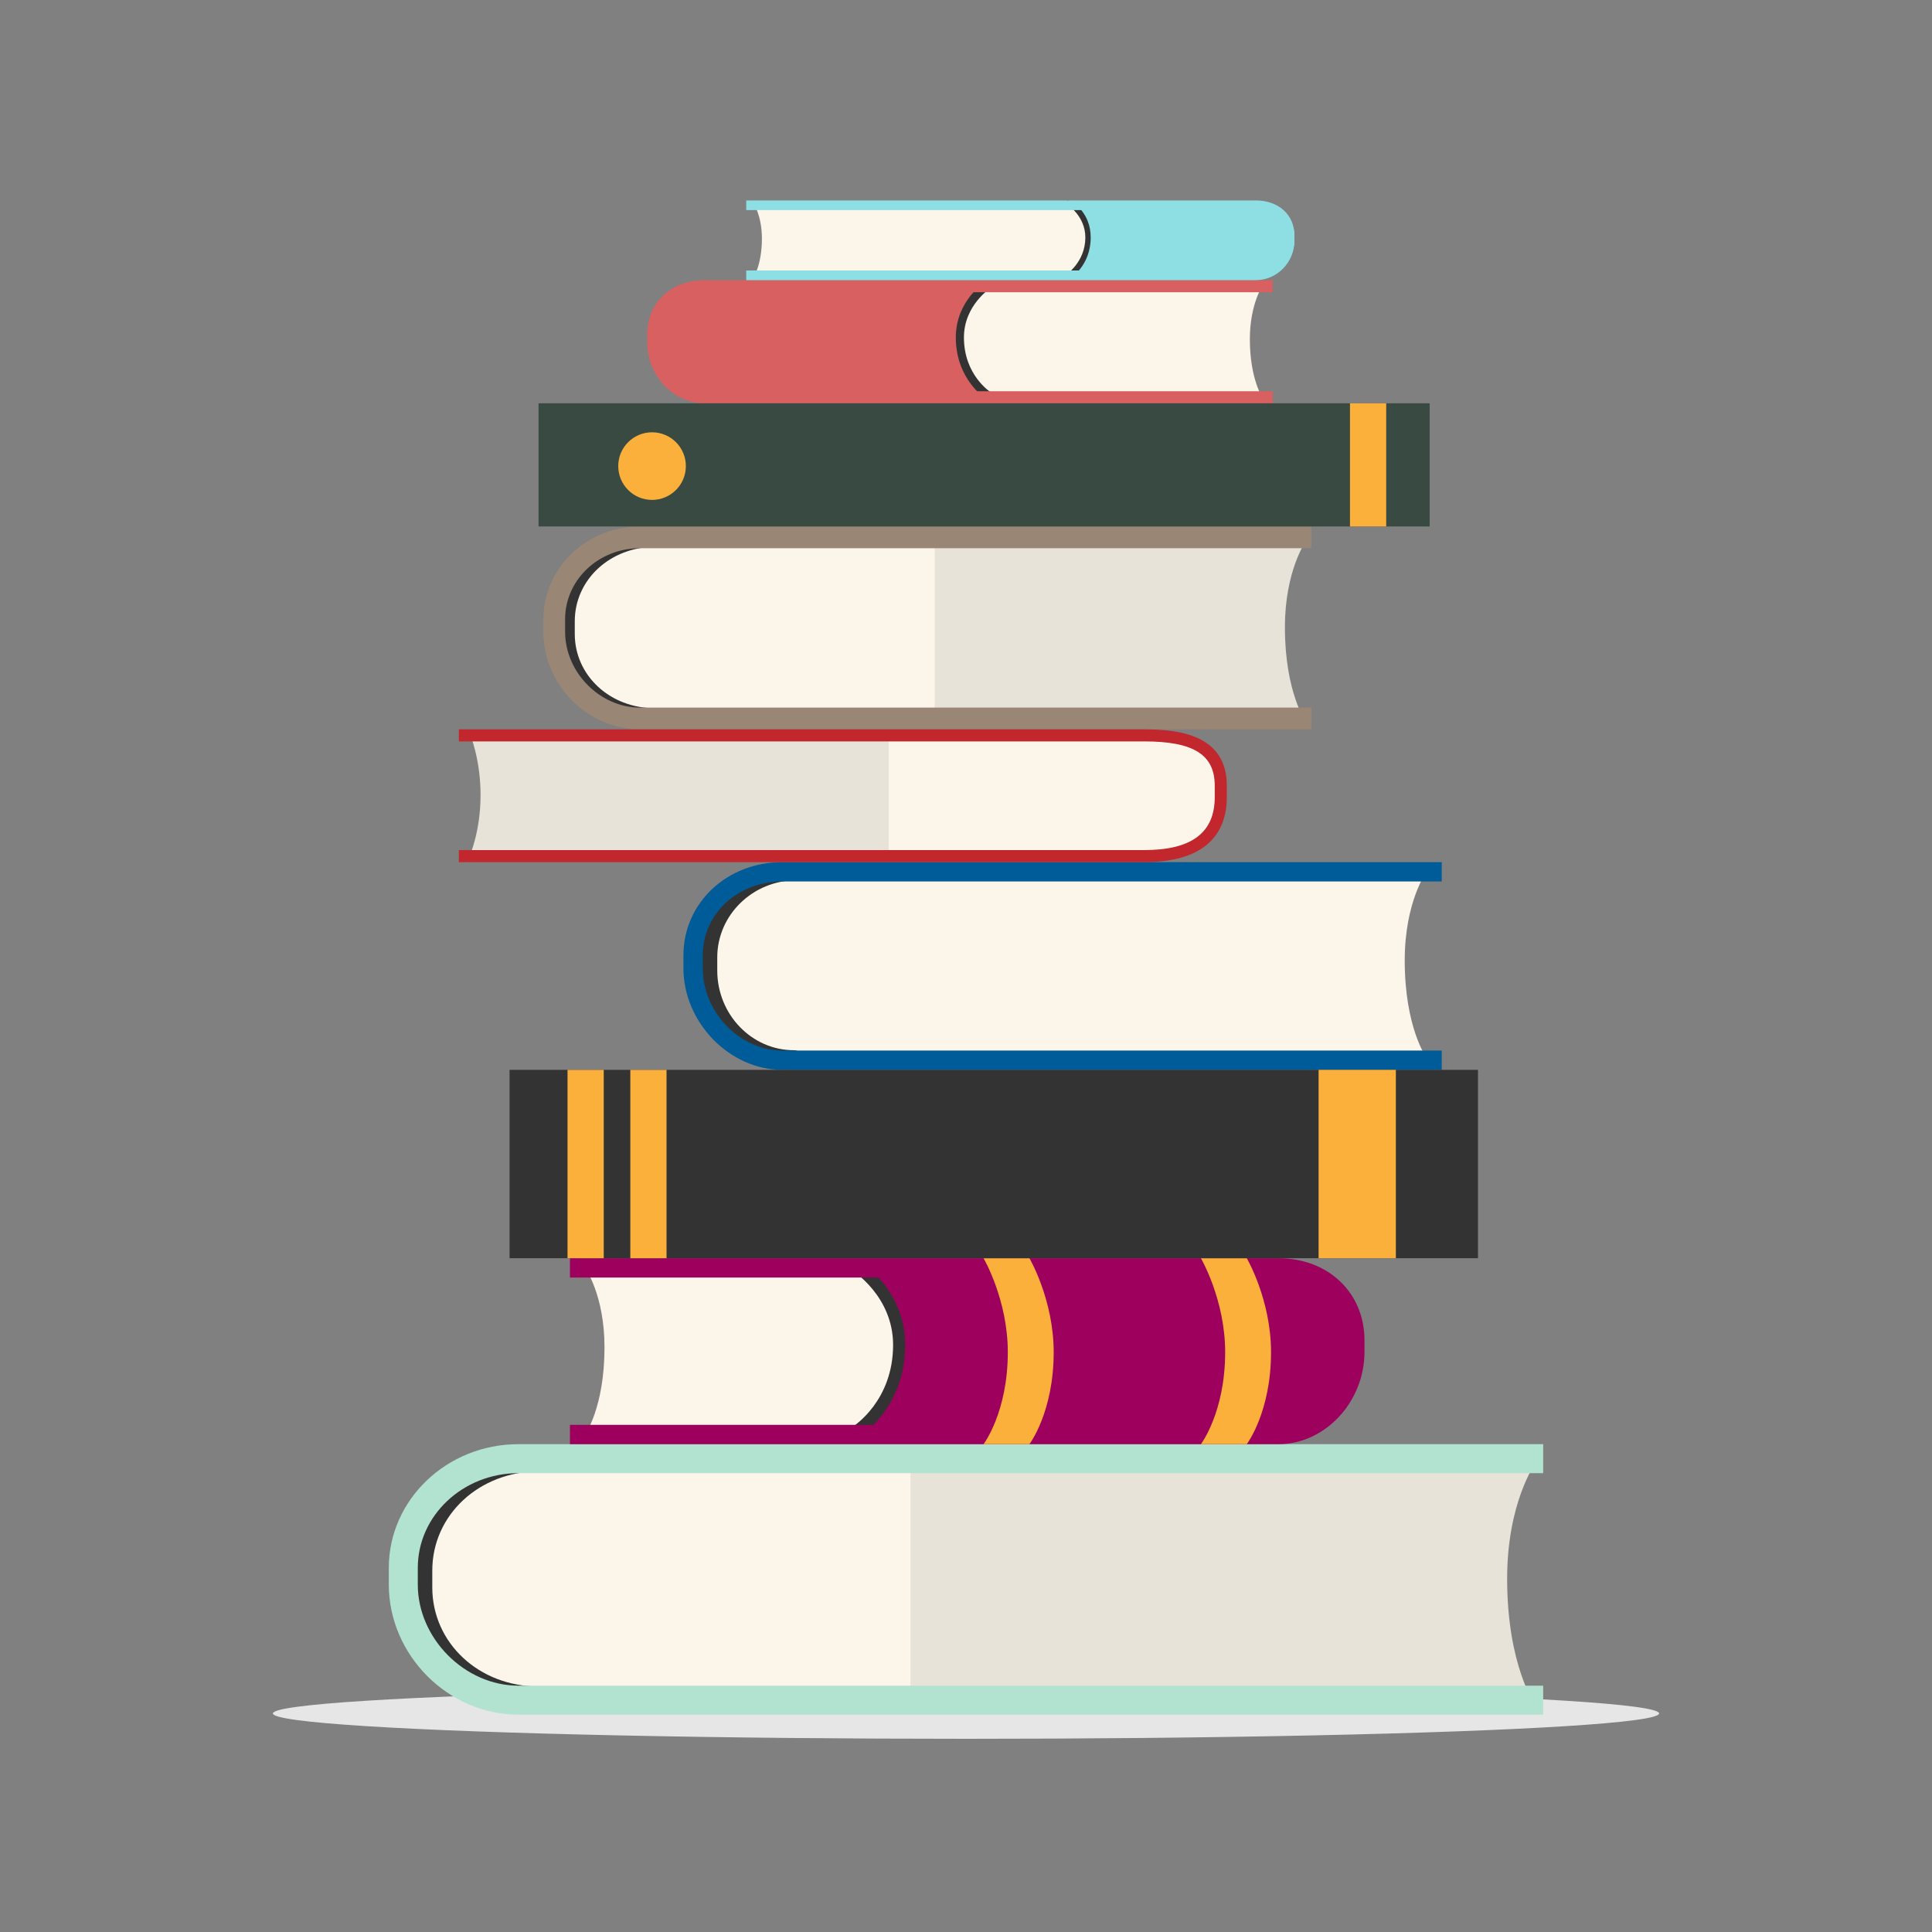 <?xml version="1.0" encoding="utf-8"?>
<!-- Generator: Adobe Illustrator 17.0.0, SVG Export Plug-In . SVG Version: 6.00 Build 0)  -->
<!DOCTYPE svg PUBLIC "-//W3C//DTD SVG 1.1//EN" "http://www.w3.org/Graphics/SVG/1.1/DTD/svg11.dtd">
<svg version="1.1" xmlns="http://www.w3.org/2000/svg" xmlns:xlink="http://www.w3.org/1999/xlink" x="0px" y="0px" width="800px"
	 height="800px" viewBox="0 0 800 800" enable-background="new 0 0 800 800" xml:space="preserve">
<rect x="0" y="0" width="800" height="800" fill="#808080" stroke="none"/>
<g id="background" display="none">
	<rect display="inline" fill="#F2F2F2" width="800" height="800"/>
	<g display="inline">
		<path fill-rule="evenodd" clip-rule="evenodd" fill="#333333" d="M391.352,775.363c0.246-0.144,0.66-0.17,0.635-0.518
			c-0.018-0.346-0.252-1.029,0.433-1.264c0.69-0.232,0.302,0.205,0.065,0.506c-0.237,0.301-0.16,0.486-0.131,0.93
			c0.024,0.438-0.283,0.588-0.748,0.805C391.139,776.041,391.103,775.51,391.352,775.363"/>
		<path fill-rule="evenodd" clip-rule="evenodd" fill="#333333" d="M380.162,771.449c2.674-0.67,4.346,0.1,4.346,0.1l-0.143,0.771
			c0,0-1.953-0.131-3.505,0.1c-1.547,0.223-2.252,0.713-2.252,0.713l-0.336-0.768C378.272,772.365,379.006,771.738,380.162,771.449"
			/>
		<polygon fill-rule="evenodd" clip-rule="evenodd" fill="#333333" points="380.963,770.352 381.34,770.215 381.836,771.545 
			381.463,771.69 		"/>
		<path fill-rule="evenodd" clip-rule="evenodd" fill="#333333" d="M392.741,772.828c0.377-0.022,0.701,0.266,0.724,0.641
			c0.026,0.377-0.261,0.699-0.64,0.725c-0.378,0.023-0.702-0.266-0.725-0.637C392.076,773.178,392.363,772.857,392.741,772.828"/>
		<path fill-rule="evenodd" clip-rule="evenodd" fill="#333333" d="M369.26,775.414c0.375-0.025,0.701,0.262,0.727,0.637
			c0.021,0.375-0.264,0.693-0.645,0.719c-0.375,0.025-0.697-0.26-0.726-0.633C368.594,775.76,368.883,775.441,369.26,775.414"/>
		<path fill-rule="evenodd" clip-rule="evenodd" fill="#333333" d="M381.291,768.646c0.6-0.033,1.119,0.414,1.155,1.016
			c0.035,0.592-0.422,1.111-1.022,1.15c-0.603,0.041-1.113-0.412-1.154-1.014C380.228,769.199,380.686,768.684,381.291,768.646"/>
		<g>
			<path fill="#333333" d="M397.796,776.676h0.685v-0.865c0-0.898,0.11-1.613,0.339-2.144c0.225-0.529,0.616-0.914,1.159-1.158
				c0.543-0.238,1.291-0.359,2.233-0.359c1.683,0,2.517,0.406,2.517,1.236c0,0.262-0.09,0.494-0.268,0.678
				c-0.17,0.191-0.379,0.285-0.616,0.285c-0.111,0-0.308-0.018-0.584-0.065c-0.263-0.041-0.502-0.066-0.691-0.066
				c-0.517,0-0.847,0.156-1.002,0.465c-0.14,0.299-0.216,0.736-0.216,1.309v0.686h0.701c1.096,0,1.639,0.324,1.639,0.99
				c0,0.465-0.139,0.762-0.432,0.893c-0.291,0.125-0.693,0.188-1.207,0.188h-0.701v7.607c0,0.565-0.133,0.996-0.41,1.289
				c-0.266,0.303-0.612,0.453-1.041,0.453c-0.409,0-0.743-0.15-1.019-0.453c-0.267-0.293-0.401-0.725-0.401-1.289v-7.607h-0.789
				c-0.433,0-0.756-0.092-0.991-0.287c-0.232-0.19-0.347-0.443-0.347-0.756C396.353,777.016,396.833,776.676,397.796,776.676"/>
			<path fill="#333333" d="M407.194,783.953v2.4c0,0.578-0.147,1.014-0.416,1.305c-0.272,0.295-0.616,0.438-1.036,0.438
				c-0.423,0-0.761-0.143-1.024-0.445c-0.263-0.293-0.399-0.723-0.399-1.297v-7.996c0-1.291,0.466-1.939,1.396-1.939
				c0.479,0,0.82,0.152,1.033,0.451c0.209,0.307,0.323,0.75,0.349,1.34c0.342-0.59,0.692-1.033,1.053-1.34
				c0.365-0.299,0.845-0.451,1.447-0.451c0.608,0,1.189,0.152,1.756,0.451c0.571,0.307,0.855,0.709,0.855,1.201
				c0,0.354-0.123,0.643-0.36,0.869c-0.246,0.229-0.506,0.344-0.783,0.344c-0.11,0-0.364-0.066-0.767-0.199
				c-0.403-0.125-0.76-0.19-1.067-0.19c-0.42,0-0.765,0.109-1.026,0.328c-0.268,0.225-0.478,0.551-0.627,0.984
				c-0.142,0.436-0.242,0.953-0.302,1.551C407.218,782.361,407.194,783.09,407.194,783.953"/>
			<path fill="#333333" d="M420.394,782.963h-5.619c0.011,0.654,0.138,1.232,0.394,1.727c0.257,0.496,0.601,0.871,1.022,1.127
				c0.427,0.252,0.892,0.377,1.402,0.377c0.346,0,0.659-0.041,0.944-0.125c0.28-0.074,0.558-0.205,0.824-0.377
				c0.268-0.172,0.51-0.352,0.733-0.553c0.226-0.195,0.519-0.463,0.873-0.799c0.153-0.125,0.362-0.189,0.633-0.189
				c0.295,0,0.531,0.08,0.717,0.246c0.185,0.16,0.272,0.385,0.272,0.684c0,0.26-0.099,0.561-0.296,0.908
				c-0.209,0.352-0.514,0.678-0.926,0.998c-0.414,0.316-0.931,0.588-1.547,0.797c-0.621,0.209-1.337,0.313-2.142,0.313
				c-1.849,0-3.281-0.521-4.302-1.576c-1.023-1.055-1.538-2.478-1.538-4.279c0-0.846,0.127-1.637,0.383-2.367
				c0.248-0.729,0.619-1.344,1.106-1.869c0.482-0.514,1.073-0.912,1.785-1.189c0.707-0.275,1.491-0.414,2.355-0.414
				c1.121,0,2.082,0.234,2.887,0.711c0.8,0.475,1.408,1.084,1.804,1.834c0.397,0.752,0.599,1.518,0.599,2.297
				c0,0.715-0.209,1.185-0.623,1.398C421.722,782.857,421.144,782.963,420.394,782.963 M414.774,781.332h5.207
				c-0.071-0.978-0.332-1.715-0.793-2.201c-0.461-0.486-1.061-0.727-1.815-0.727c-0.715,0-1.303,0.24-1.762,0.734
				C415.151,779.639,414.873,780.367,414.774,781.332"/>
			<path fill="#333333" d="M432.333,782.963h-5.614c0.008,0.654,0.139,1.232,0.393,1.727c0.253,0.496,0.597,0.871,1.019,1.127
				c0.425,0.252,0.893,0.377,1.406,0.377c0.342,0,0.659-0.041,0.94-0.125c0.282-0.074,0.556-0.205,0.826-0.377
				c0.268-0.172,0.51-0.352,0.735-0.553c0.219-0.195,0.517-0.463,0.871-0.799c0.151-0.125,0.362-0.189,0.631-0.189
				c0.299,0,0.533,0.08,0.722,0.246c0.18,0.16,0.268,0.385,0.268,0.684c0,0.26-0.102,0.561-0.303,0.908
				c-0.197,0.352-0.506,0.678-0.922,0.998c-0.41,0.316-0.929,0.588-1.543,0.797c-0.617,0.209-1.339,0.313-2.146,0.313
				c-1.843,0-3.275-0.521-4.302-1.576c-1.022-1.055-1.535-2.478-1.535-4.279c0-0.846,0.126-1.637,0.382-2.367
				c0.25-0.729,0.618-1.344,1.103-1.869c0.481-0.514,1.077-0.912,1.789-1.189c0.706-0.275,1.493-0.414,2.354-0.414
				c1.12,0,2.081,0.234,2.896,0.711c0.799,0.475,1.399,1.084,1.795,1.834c0.396,0.752,0.603,1.518,0.603,2.297
				c0,0.715-0.211,1.185-0.621,1.398C433.663,782.857,433.083,782.963,432.333,782.963 M426.719,781.332h5.202
				c-0.067-0.978-0.336-1.715-0.791-2.201c-0.465-0.486-1.064-0.727-1.815-0.727c-0.717,0-1.301,0.24-1.765,0.734
				C427.094,779.639,426.81,780.367,426.719,781.332"/>
			<path fill="#333333" d="M438.622,778.033v0.346c0.537-0.664,1.104-1.152,1.69-1.467c0.57-0.31,1.234-0.473,1.97-0.473
				c0.881,0,1.701,0.23,2.446,0.685c0.742,0.461,1.324,1.121,1.755,2.002c0.434,0.879,0.651,1.912,0.651,3.113
				c0,0.881-0.125,1.691-0.371,2.436c-0.248,0.738-0.597,1.359-1.028,1.857c-0.437,0.498-0.949,0.891-1.539,1.16
				c-0.599,0.269-1.229,0.402-1.914,0.402c-0.817,0-1.51-0.164-2.063-0.494c-0.56-0.322-1.088-0.815-1.597-1.449v4.311
				c0,1.262-0.463,1.893-1.377,1.893c-0.543,0-0.893-0.16-1.075-0.486c-0.169-0.33-0.259-0.799-0.259-1.428v-12.391
				c0-0.547,0.117-0.955,0.354-1.225c0.238-0.266,0.565-0.408,0.979-0.408c0.408,0,0.736,0.142,0.99,0.418
				C438.497,777.115,438.622,777.51,438.622,778.033 M444.251,782.205c0-0.758-0.116-1.406-0.35-1.947
				c-0.23-0.549-0.55-0.959-0.961-1.254c-0.404-0.291-0.863-0.435-1.363-0.435c-0.789,0-1.457,0.31-2,0.935
				c-0.545,0.625-0.817,1.541-0.817,2.758c0,1.139,0.271,2.027,0.811,2.668c0.541,0.631,1.205,0.947,2.006,0.947
				c0.478,0,0.92-0.141,1.328-0.412c0.409-0.279,0.735-0.693,0.977-1.25C444.129,783.662,444.251,782.988,444.251,782.205"/>
			<path fill="#333333" d="M450.024,775.08c-0.401,0-0.739-0.125-1.021-0.363c-0.286-0.254-0.43-0.594-0.43-1.039
				c0-0.408,0.146-0.744,0.439-1.006c0.289-0.264,0.631-0.398,1.012-0.398c0.377,0,0.703,0.121,0.99,0.358
				c0.287,0.242,0.432,0.59,0.432,1.047c0,0.44-0.141,0.785-0.42,1.035C450.746,774.955,450.416,775.08,450.024,775.08
				 M451.446,778.051v8.303c0,0.574-0.137,1.004-0.409,1.297c-0.276,0.303-0.621,0.445-1.041,0.445c-0.425,0-0.759-0.15-1.028-0.453
				c-0.257-0.305-0.394-0.73-0.394-1.289v-8.223c0-0.561,0.137-0.99,0.394-1.273c0.27-0.297,0.604-0.439,1.028-0.439
				c0.42,0,0.765,0.142,1.041,0.439C451.31,777.141,451.446,777.545,451.446,778.051"/>
			<path fill="#333333" d="M460.703,786.787l-2.529-4.17l-1.562,1.471v2.287c0,0.553-0.143,0.973-0.438,1.268
				c-0.283,0.303-0.625,0.453-1.002,0.453c-0.444,0-0.789-0.143-1.043-0.445c-0.248-0.293-0.379-0.723-0.379-1.297v-12.25
				c0-0.635,0.125-1.121,0.366-1.451c0.248-0.338,0.603-0.504,1.056-0.504c0.44,0,0.789,0.15,1.049,0.459
				c0.261,0.295,0.392,0.742,0.392,1.33v6.965l3.23-3.389c0.401-0.418,0.703-0.707,0.916-0.863c0.213-0.15,0.465-0.232,0.763-0.232
				c0.362,0,0.659,0.117,0.905,0.342c0.233,0.23,0.353,0.516,0.353,0.859c0,0.414-0.39,0.984-1.166,1.684l-1.524,1.395l2.942,4.633
				c0.213,0.344,0.375,0.604,0.47,0.783c0.094,0.176,0.144,0.352,0.144,0.512c0,0.457-0.125,0.813-0.375,1.08
				c-0.25,0.262-0.584,0.391-0.984,0.391c-0.35,0-0.62-0.088-0.809-0.283C461.284,787.619,461.022,787.279,460.703,786.787"/>
			<path fill="#333333" d="M466.94,788.096c-0.436,0-0.807-0.139-1.123-0.42c-0.314-0.277-0.475-0.674-0.475-1.182
				c0-0.426,0.155-0.795,0.455-1.1c0.303-0.31,0.674-0.461,1.114-0.461s0.817,0.15,1.134,0.451c0.309,0.307,0.471,0.68,0.471,1.109
				c0,0.504-0.162,0.893-0.471,1.174C467.729,787.957,467.361,788.096,466.94,788.096"/>
			<path fill="#333333" d="M481.222,784.539c0,0.361-0.108,0.742-0.321,1.146c-0.213,0.412-0.541,0.793-0.983,1.168
				c-0.435,0.365-0.986,0.66-1.654,0.887c-0.666,0.223-1.416,0.338-2.245,0.338c-1.779,0-3.166-0.518-4.162-1.553
				c-0.992-1.035-1.492-2.422-1.492-4.158c0-1.186,0.226-2.223,0.686-3.131c0.451-0.898,1.111-1.602,1.976-2.096
				c0.86-0.496,1.896-0.74,3.092-0.74c0.744,0,1.425,0.109,2.05,0.326c0.621,0.215,1.143,0.5,1.578,0.838
				c0.426,0.352,0.758,0.713,0.985,1.098c0.228,0.393,0.34,0.756,0.34,1.098c0,0.338-0.125,0.633-0.381,0.867
				c-0.259,0.242-0.571,0.363-0.929,0.363c-0.241,0-0.44-0.066-0.6-0.188c-0.158-0.125-0.335-0.322-0.531-0.596
				c-0.351-0.535-0.715-0.934-1.099-1.197c-0.379-0.272-0.866-0.402-1.455-0.402c-0.844,0-1.534,0.332-2.051,0.996
				c-0.519,0.658-0.78,1.572-0.78,2.717c0,0.537,0.071,1.041,0.204,1.49c0.127,0.449,0.322,0.836,0.576,1.158
				c0.254,0.316,0.556,0.555,0.912,0.723c0.36,0.172,0.754,0.252,1.18,0.252c0.578,0,1.07-0.137,1.478-0.404
				c0.418-0.266,0.777-0.674,1.095-1.219c0.174-0.32,0.358-0.574,0.56-0.754c0.203-0.18,0.453-0.275,0.748-0.275
				c0.354,0,0.647,0.135,0.873,0.4C481.103,783.953,481.222,784.246,481.222,784.539"/>
			<path fill="#333333" d="M493.611,782.262c0,0.853-0.136,1.641-0.394,2.365c-0.274,0.723-0.656,1.346-1.164,1.857
				c-0.502,0.523-1.11,0.92-1.805,1.195c-0.708,0.277-1.496,0.416-2.371,0.416c-0.867,0-1.65-0.139-2.345-0.42
				c-0.69-0.277-1.297-0.682-1.804-1.201c-0.51-0.527-0.893-1.145-1.161-1.854c-0.255-0.715-0.392-1.5-0.392-2.359
				c0-0.869,0.142-1.668,0.399-2.393c0.267-0.727,0.651-1.34,1.151-1.848c0.5-0.512,1.097-0.91,1.806-1.186
				c0.711-0.275,1.494-0.418,2.345-0.418c0.87,0,1.659,0.142,2.371,0.422c0.704,0.281,1.307,0.684,1.817,1.193
				c0.508,0.529,0.891,1.143,1.153,1.855C493.477,780.607,493.611,781.396,493.611,782.262 M490.727,782.262
				c0-1.172-0.26-2.078-0.772-2.732c-0.514-0.658-1.207-0.984-2.077-0.984c-0.562,0-1.054,0.143-1.484,0.436
				c-0.43,0.293-0.752,0.717-0.987,1.291c-0.229,0.568-0.347,1.231-0.347,1.99c0,0.754,0.111,1.4,0.341,1.963
				c0.231,0.561,0.555,0.994,0.981,1.291c0.428,0.295,0.924,0.449,1.496,0.449c0.87,0,1.563-0.328,2.077-0.986
				C490.468,784.32,490.727,783.416,490.727,782.262"/>
			<path fill="#333333" d="M504.56,782.471v3.818c0,0.603-0.132,1.049-0.406,1.353c-0.278,0.303-0.633,0.453-1.084,0.453
				c-0.435,0-0.791-0.15-1.051-0.453c-0.275-0.305-0.412-0.75-0.412-1.353v-4.576c0-0.723-0.024-1.287-0.072-1.69
				c-0.051-0.391-0.185-0.721-0.401-0.98c-0.219-0.254-0.564-0.385-1.03-0.385c-0.943,0-1.56,0.322-1.855,0.975
				c-0.295,0.639-0.45,1.568-0.45,2.779v3.877c0,0.594-0.136,1.045-0.401,1.35c-0.273,0.307-0.627,0.457-1.068,0.457
				c-0.434,0-0.793-0.15-1.071-0.457c-0.276-0.305-0.418-0.756-0.418-1.35v-8.219c0-0.535,0.129-0.949,0.373-1.231
				c0.256-0.279,0.582-0.422,0.987-0.422c0.394,0,0.72,0.137,0.986,0.396c0.262,0.26,0.391,0.625,0.391,1.09v0.271
				c0.504-0.59,1.035-1.035,1.601-1.311c0.572-0.285,1.197-0.426,1.897-0.426c0.72,0,1.34,0.146,1.857,0.43
				c0.521,0.293,0.945,0.731,1.283,1.307c0.489-0.586,1.008-1.025,1.561-1.311c0.555-0.279,1.168-0.426,1.84-0.426
				c0.783,0,1.465,0.162,2.033,0.467c0.564,0.305,0.985,0.754,1.267,1.318c0.249,0.525,0.368,1.344,0.368,2.457v5.608
				c0,0.603-0.137,1.049-0.409,1.353c-0.268,0.303-0.634,0.453-1.084,0.453c-0.435,0-0.789-0.15-1.064-0.457
				c-0.278-0.305-0.415-0.756-0.415-1.35v-4.832c0-0.617-0.029-1.109-0.08-1.484c-0.054-0.369-0.193-0.682-0.425-0.934
				c-0.233-0.25-0.588-0.381-1.055-0.381c-0.377,0-0.738,0.121-1.078,0.342c-0.34,0.223-0.604,0.529-0.799,0.898
				C504.669,780.387,504.56,781.242,504.56,782.471"/>
			<path fill-rule="evenodd" clip-rule="evenodd" fill="#333333" d="M377.912,789.102c0,0-1.568-0.252-3.099-1.924
				c-1.539-1.688-1.798-3.473-1.798-3.473s1.953,0.459,3.355,0.615c2.475,0.281,4.701,0.125,5.75,0.01
				c2.272-0.252,3.481-0.668,3.975-0.789c2.902-0.699,5.693-2.576,5.693-2.576s0.354,2.18-1.285,4.6
				c-0.641,0.943-1.916,2.029-3.383,2.777C382.094,790.486,377.912,789.102,377.912,789.102"/>
			<path fill-rule="evenodd" clip-rule="evenodd" fill="#333333" d="M389.781,776.705c-0.537-0.654-2.338-3.736-5.979-4.186
				c-0.929-0.111-5.853,0.082-8.806,2.813c-0.291,0.277-1.791,1.592-2.287,4.045c-0.389,1.894,0.246,4.027,0.246,4.027
				s3.275,0.684,5.742,0.619c3.912-0.096,5.883-0.443,7.928-1.063c3.011-0.91,5.146-2.438,5.146-2.438
				S390.324,777.363,389.781,776.705 M378.49,781.396c-1.654,0.106-3.078-1.139-3.18-2.789c-0.103-1.641,1.155-3.066,2.809-3.166
				c1.656-0.113,3.084,1.139,3.181,2.779C381.406,779.869,380.145,781.293,378.49,781.396 M386.943,779.273
				c-1.041,0.059-1.938-0.725-2.004-1.76c-0.064-1.033,0.73-1.93,1.77-1.992c1.039-0.07,1.941,0.719,2.004,1.75
				C388.779,778.309,387.982,779.205,386.943,779.273"/>
			<path fill-rule="evenodd" clip-rule="evenodd" fill="#333333" d="M388.367,774.57l0.951-1.141c0,0,1.313,0.648,2.159,1.863
				c0.838,1.213,1.387,2.322,1.387,2.322l-1.569,0.953c0,0-0.485-1.17-1.217-2.109C389.351,775.525,388.367,774.57,388.367,774.57"
				/>
			<path fill-rule="evenodd" clip-rule="evenodd" fill="#333333" d="M373.91,776.065c0,0-1.101,1.279-1.383,2.433
				c-0.277,1.16-0.222,2.555-0.222,2.555l-1.628-0.56c0,0-0.094-1.604,0.648-2.896c0.823-1.439,1.879-2.08,1.879-2.08
				L373.91,776.065z"/>
			<path fill-rule="evenodd" clip-rule="evenodd" fill="#333333" d="M371.512,777.519c-0.267-0.172-0.291-0.584-0.5-0.853
				c-0.209-0.277-0.263-0.111-0.74-0.111c-0.478,0-0.492-0.227-0.627-0.344c-0.137-0.121-0.201,0.365-0.201,0.365
				s0.088,0.406,0.602,0.436c0.51,0.029,0.498-0.221,0.717,0.238c0.221,0.465,0.656,0.816,0.656,0.816
				S371.779,777.695,371.512,777.519"/>
			<path fill="#333333" d="M295.867,786.516c0,0.672-0.422,1.113-1.008,1.113c-0.553,0-0.875-0.301-1.002-0.836
				c-0.377,0.615-1.154,0.916-1.838,0.916c-2.021,0-3.302-1.871-3.302-3.769c0-1.957,1.072-3.975,3.234-3.975
				c0.695,0,1.377,0.242,1.906,0.699v-2.734c0-0.668,0.418-1.109,1.002-1.109c0.586,0,1.008,0.441,1.008,1.109V786.516z
				 M292.285,781.809c-1.045,0-1.562,1.094-1.562,2.043c0,0.934,0.517,2.025,1.562,2.025c1.098,0,1.572-1.115,1.572-2.096
				C293.856,782.809,293.356,781.809,292.285,781.809"/>
			<path fill="#333333" d="M298.621,784.51c0.144,0.984,0.963,1.449,1.902,1.449c1.027,0,1.736-0.805,2.27-0.805
				c0.429,0,0.816,0.426,0.816,0.865c0,0.863-1.779,1.69-3.272,1.69c-2.259,0-3.761-1.641-3.761-3.857
				c0-2.035,1.476-3.887,3.593-3.887c2.174,0,3.61,1.977,3.61,3.652c0,0.598-0.266,0.893-0.877,0.893H298.621z M301.773,783.17
				c-0.109-0.879-0.668-1.529-1.604-1.529c-0.89,0-1.492,0.68-1.587,1.529H301.773z"/>
			<path fill="#333333" d="M308.714,782.307c-0.377,0-1.143-0.59-1.799-0.59c-0.361,0-0.683,0.17-0.683,0.565
				c0,0.933,3.484,0.793,3.484,3.078c0,1.336-1.127,2.35-2.859,2.35c-1.127,0-2.797-0.635-2.797-1.541
				c0-0.305,0.304-0.887,0.861-0.887c0.781,0,1.129,0.678,2.074,0.678c0.615,0,0.797-0.197,0.797-0.574
				c0-0.92-3.482-0.779-3.482-3.078c0-1.392,1.129-2.342,2.718-2.342c0.987,0,2.506,0.461,2.506,1.453
				C309.534,781.873,309.188,782.307,308.714,782.307"/>
			<path fill="#333333" d="M312.531,778.141c0,0.629-0.5,1.158-1.129,1.158c-0.6,0-1.129-0.545-1.129-1.158
				c0-0.57,0.529-1.1,1.129-1.1C312,777.041,312.531,777.553,312.531,778.141 M310.398,781.168c0-0.67,0.418-1.119,1.004-1.119
				c0.584,0,1.002,0.449,1.002,1.119v5.348c0,0.674-0.418,1.113-1.002,1.113c-0.586,0-1.004-0.439-1.004-1.113V781.168z"/>
			<path fill="#333333" d="M320.376,786.961c0,2.412-1.576,3.629-3.861,3.629c-0.821,0-3.164-0.408-3.164-1.508
				c0-0.375,0.418-0.879,0.812-0.879c0.639,0,1.35,0.623,2.506,0.623c0.978,0,1.699-0.563,1.699-1.588v-0.473h-0.027
				c-0.416,0.613-1.102,0.943-2.02,0.943c-2.103,0-3.093-1.846-3.093-3.842c0-2.019,1.277-3.902,3.3-3.902
				c0.686,0,1.461,0.307,1.84,0.918c0.127-0.525,0.445-0.834,1.004-0.834c0.584,0,1.004,0.449,1.004,1.119V786.961z
				 M316.792,781.809c-1.043,0-1.557,1.084-1.557,2.018c0,1.074,0.514,2.051,1.557,2.051c1.072,0,1.576-1.008,1.576-1.984
				C318.369,782.922,317.896,781.809,316.792,781.809"/>
			<path fill="#333333" d="M321.519,781.168c0-0.67,0.416-1.119,1.002-1.119c0.514,0,0.852,0.277,0.918,0.744
				c0.393-0.547,0.988-0.828,1.937-0.828c1.575,0,2.745,1.004,2.745,2.701v3.85c0,0.674-0.413,1.113-1,1.113
				c-0.582,0-1.006-0.439-1.006-1.113v-3.496c0-0.934-0.582-1.379-1.309-1.379c-0.824,0-1.281,0.6-1.281,1.379v3.496
				c0,0.674-0.42,1.113-1.004,1.113c-0.586,0-1.002-0.439-1.002-1.113V781.168z"/>
			<path fill="#333333" d="M330.881,784.51c0.14,0.984,0.961,1.449,1.896,1.449c1.033,0,1.742-0.805,2.27-0.805
				c0.433,0,0.826,0.426,0.826,0.865c0,0.863-1.787,1.69-3.278,1.69c-2.259,0-3.761-1.641-3.761-3.857
				c0-2.035,1.476-3.887,3.593-3.887c2.176,0,3.61,1.977,3.61,3.652c0,0.598-0.266,0.893-0.877,0.893H330.881z M334.031,783.17
				c-0.111-0.879-0.67-1.529-1.604-1.529c-0.892,0-1.492,0.68-1.587,1.529H334.031z"/>
			<path fill="#333333" d="M343.603,786.516c0,0.672-0.418,1.113-1.006,1.113c-0.554,0-0.871-0.301-1-0.836
				c-0.379,0.615-1.156,0.916-1.84,0.916c-2.019,0-3.3-1.871-3.3-3.769c0-1.957,1.072-3.975,3.234-3.975
				c0.693,0,1.377,0.242,1.906,0.699v-2.734c0-0.668,0.418-1.109,1-1.109c0.588,0,1.006,0.441,1.006,1.109V786.516z
				 M340.023,781.809c-1.045,0-1.561,1.094-1.561,2.043c0,0.934,0.516,2.025,1.561,2.025c1.098,0,1.574-1.115,1.574-2.096
				C341.597,782.809,341.095,781.809,340.023,781.809"/>
			<path fill="#333333" d="M348.478,777.93c0-0.668,0.422-1.109,1.008-1.109c0.586,0,1.002,0.441,1.002,1.109v2.734
				c0.531-0.457,1.211-0.699,1.908-0.699c2.16,0,3.232,2.018,3.232,3.977c0,1.896-1.277,3.768-3.302,3.768
				c-0.682,0-1.463-0.301-1.838-0.916c-0.127,0.535-0.446,0.836-1.002,0.836c-0.586,0-1.008-0.439-1.008-1.113V777.93z
				 M352.062,785.877c1.045,0,1.559-1.092,1.559-2.025c0-0.949-0.514-2.043-1.559-2.043c-1.072,0-1.574,1-1.574,1.973
				C350.488,784.762,350.964,785.877,352.062,785.877"/>
			<path fill="#333333" d="M355.978,781.428c-0.057-0.15-0.1-0.307-0.1-0.514c0-0.506,0.53-0.865,0.95-0.865
				c0.484,0,0.834,0.268,1.004,0.709l1.375,3.781l1.48-3.781c0.168-0.441,0.514-0.709,1.004-0.709c0.419,0,0.945,0.359,0.945,0.865
				c0,0.207-0.026,0.363-0.096,0.514l-3.359,8.363c-0.162,0.416-0.473,0.799-0.947,0.799c-0.682,0-1.043-0.438-1.043-0.863
				c0-0.203,0.057-0.408,0.121-0.59l0.881-2.176L355.978,781.428z"/>
		</g>
	</g>
</g>
<g id="objects">
	<ellipse fill="#E6E6E6" cx="400" cy="709.5" rx="287" ry="10.5"/>
	<g>
		<g>
			<path fill="#FCF6EA" d="M630.86,704H215.829C190.147,704,168,681.846,168,656.162v-6.975C168,623.504,190.147,604,215.829,604
				H630.86c0,0-11.626,16.268-11.626,47.676C619.234,687.685,630.86,704,630.86,704z"/>
		</g>
		<g>
			<path fill="#E8E3D8" d="M635.697,706H377V606h258.697c0,0-11.625,16.268-11.625,47.676C624.072,689.685,635.697,706,635.697,706z
				"/>
		</g>
		<g>
			<path fill="#333333" d="M223,705.334c-28.598,0-51-21.088-51-48.009v-6.976c0-13.232,5.465-25.492,15.389-34.52
				c9.626-8.757,22.362-13.58,35.861-13.58c1.933,0,3.5,1.567,3.5,3.5s-1.567,3.5-3.5,3.5c-24.813,0-44.25,18.053-44.25,41.1v6.976
				c0,22.995,19.327,41.009,44,41.009c1.933,0,3.5,1.567,3.5,3.5C226.5,703.767,224.933,705.334,223,705.334z"/>
		</g>
		<g>
			<path fill="#B2E3D1" d="M639,710H214.666C185.576,710,161,685.346,161,656.162v-6.975C161,620.963,185.075,598,214.666,598H639
				v12H214.666C191.691,610,173,627.579,173,649.188v6.975C173,678.449,192.47,698,214.666,698H639V710z"/>
		</g>
	</g>
	<g>
		<g>
			<path fill="#FCF6EA" d="M537.146,298H265.872C246.61,298,230,280.884,230,261.622v-5.231C230,237.128,246.61,223,265.872,223
				h271.273c0,0-8.72,12.201-8.72,35.757C528.426,285.764,537.146,298,537.146,298z"/>
		</g>
		<g>
			<path fill="#E8E3D8" d="M540.773,299H387v-75h153.773c0,0-8.719,12.201-8.719,35.757C532.055,286.764,540.773,299,540.773,299z"
				/>
		</g>
		<g>
			<path fill="#333333" d="M271.25,298.5c-21.449,0-38.25-15.816-38.25-36.006v-5.232c0-9.924,4.099-19.119,11.541-25.89
				c7.219-6.568,16.771-10.185,26.896-10.185c1.45,0,2.625,1.176,2.625,2.625s-1.3,2.625-2.75,2.625
				c-18.61,0-33.313,13.54-33.313,30.825v5.232c0,17.246,14.62,30.756,33.125,30.756c1.45,0,2.688,1.175,2.688,2.625
				C273.813,297.325,272.7,298.5,271.25,298.5z"/>
		</g>
		<g>
			<path fill="#998675" d="M543,302H265c-21.818,0-40-18.491-40-40.378v-5.231C225,235.222,242.806,218,265,218h278v9H265
				c-17.231,0-31,13.185-31,29.391v5.231C234,278.337,248.352,293,265,293h278V302z"/>
		</g>
	</g>
	<g>
		<g>
			<path fill="#FCF6EA" d="M590.686,438H324.785C304.866,438,288,420.876,288,400.956v-5.409C288,375.626,304.866,361,324.785,361
				h265.901c0,0-9.017,12.337-9.017,36.697C581.67,425.627,590.686,438,590.686,438z"/>
		</g>
		<g>
			<path fill="#333333" d="M328.757,441.873c-21.371,0-38.757-17.951-38.757-40.016v-5.41c0-21.476,17.888-38.947,39.875-38.947
				c1.933,0,3.5,1.567,3.5,3.5s-1.567,3.5-3.5,3.5c-18.127,0-32.875,14.332-32.875,31.947v5.41
				c0,18.205,14.246,33.016,31.757,33.016c1.933,0,3.5,1.567,3.5,3.5C332.257,440.307,330.69,441.873,328.757,441.873z"/>
		</g>
		<g>
			<path fill="#005C99" d="M597,443H323.884C302.104,443,283,423.353,283,400.956v-5.409C283,373.932,300.958,357,323.884,357H597v8
				H323.884C305.444,365,291,378.418,291,395.547v5.409C291,419.092,306.366,435,323.884,435H597V443z"/>
		</g>
	</g>
	<g>
		<g>
			<path fill="#FCF6EA" d="M242.264,594h111.305C371.348,594,387,578.584,387,560.805v-4.828C387,538.197,371.348,525,353.568,525
				H242.264c0,0,8.048,11.148,8.048,32.891C250.311,582.818,242.264,594,242.264,594z"/>
		</g>
		<g>
			<path fill="#9E005D" d="M356.264,593h173.305C547.348,593,563,577.584,563,559.805v-4.828C563,537.197,547.348,524,529.568,524
				H356.264c0,0,18.048,11.148,18.048,32.891C374.311,581.818,356.264,593,356.264,593z"/>
		</g>
		<g>
			<path fill="#333333" d="M354.266,595.5c-0.837,0-1.654-0.42-2.127-1.184c-0.728-1.174-0.365-2.715,0.808-3.441
				c0.684-0.429,16.865-10.833,16.865-33.984c0-20.115-16.693-30.659-16.862-30.764c-1.174-0.726-1.539-2.267-0.813-3.44
				c0.725-1.176,2.265-1.539,3.441-0.814c0.785,0.485,19.234,12.145,19.234,35.018c0,26.02-18.446,37.748-19.231,38.234
				C355.17,595.379,354.715,595.5,354.266,595.5z"/>
		</g>
		<g>
			<path fill="#9E005D" d="M529.373,598H236v-8h293.373C544.349,590,557,576.172,557,559.805v-4.828
				C557,539.925,545.381,529,529.373,529H236v-8h293.373C550.017,521,565,535.289,565,554.977v4.828
				C565,580.509,548.685,598,529.373,598z"/>
		</g>
		<g>
			<g>
				<path fill="#FBB03B" d="M436.311,559.891c0-21.742-10.048-38.891-10.048-38.891h-19c0,0,10.048,17.148,10.048,38.891
					c0,24.928-10.048,38.109-10.048,38.109h19C426.264,598,436.311,584.818,436.311,559.891z"/>
			</g>
		</g>
		<g>
			<g>
				<path fill="#FBB03B" d="M526.311,559.891c0-21.742-10.048-38.891-10.048-38.891h-19c0,0,10.048,17.148,10.048,38.891
					c0,24.928-10.048,38.109-10.048,38.109h19C516.264,598,526.311,584.818,526.311,559.891z"/>
			</g>
		</g>
	</g>
	<g>
		<g>
			<path fill="#FCF6EA" d="M522.951,165H410.072C398.112,165,388,154.338,388,142.378v-3.248c0-11.961,10.112-21.13,22.072-21.13
				h112.879c0,0-5.414,7.79-5.414,22.417C517.537,157.187,522.951,165,522.951,165z"/>
		</g>
		<g>
			<path fill="#D86060" d="M408.26,164H291.671C279.71,164,269,153.666,269,141.705v-3.248C269,126.496,279.71,118,291.671,118
				H408.26c0,0-12.142,7.29-12.142,21.917C396.118,156.688,408.26,164,408.26,164z"/>
		</g>
		<g>
			<path fill="#333333" d="M409.603,165.719c0.563,0,1.113-0.283,1.431-0.796c0.489-0.79,0.246-1.827-0.544-2.315
				c-0.46-0.288-11.345-7.288-11.345-22.862c0-13.532,11.23-20.625,11.344-20.696c0.79-0.488,1.034-1.525,0.547-2.314
				c-0.488-0.791-1.817-0.853-2.608-0.364c-0.528,0.327-12.646,7.987-12.646,23.374c0,17.505,12.41,25.395,12.938,25.722
				C408.995,165.637,409.302,165.719,409.603,165.719z"/>
		</g>
		<g>
			<path fill="#D86060" d="M291.803,167H527v-5H291.803C281.727,162,273,152.716,273,141.705v-3.248
				c0-10.126,8.033-17.457,18.803-17.457H527v-5H291.803C277.914,116,268,125.212,268,138.457v3.248
				C268,155.633,278.81,167,291.803,167z"/>
		</g>
	</g>
	<g>
		<g>
			<path fill="#FCF6EA" d="M311.925,115h130.299c7.872,0,14.775-7.049,14.775-14.922V97.94c0-7.873-6.903-13.94-14.775-13.94
				H311.925c0,0,3.564,5.16,3.564,14.788C315.489,109.825,311.925,115,311.925,115z"/>
		</g>
		<g>
			<path fill="#8DDFE3" d="M443.418,114h76.741c7.873,0,15.841-6.492,15.841-14.365v-2.138C536,89.624,528.032,84,520.159,84
				h-76.741c0,0,7.991,4.659,7.991,14.287C451.409,109.325,443.418,114,443.418,114z"/>
		</g>
		<g>
			<path fill="#333333" d="M442.532,115.441c-0.369,0-0.731-0.187-0.94-0.524c-0.322-0.52-1.097-0.502-0.576-0.823
				c0.302-0.19,8.401-5.498,8.401-15.749c0-8.908-7.392-13.576-7.467-13.623c-0.521-0.322-0.681-1.004-0.359-1.523
				c0.321-0.521,1.982,0.235,2.504,0.556c0.347,0.215,7.537,4.461,7.537,14.59c0,11.522-8.169,16.715-8.517,16.931
				C442.934,115.388,442.731,115.441,442.532,115.441z"/>
		</g>
		<g>
			<path fill="#8DDFE3" d="M520.072,116H309v-4h211.072c6.633,0,11.928-5.117,11.928-12.365v-2.138C532,90.832,527.16,87,520.072,87
				H309v-4h211.072C529.214,83,536,88.779,536,97.497v2.138C536,108.803,528.624,116,520.072,116z"/>
		</g>
	</g>
	<g>
		<rect x="211" y="443" fill="#333333" width="401" height="78"/>
		<rect x="235" y="443" fill="#FBB03B" width="15" height="78"/>
		<rect x="261" y="443" fill="#FBB03B" width="15" height="78"/>
		<rect x="546" y="443" fill="#FBB03B" width="32" height="78"/>
	</g>
	<g>
		<rect x="223" y="167" fill="#394A42" width="369" height="51"/>
		<rect x="559" y="167" fill="#FBB03B" width="15" height="51"/>
		<circle fill="#FBB03B" cx="270" cy="193" r="14"/>
	</g>
	<g>
		<g>
			<path fill="#FCF6EA" d="M210,354h264.704c17.185,0,32.296-6.778,32.296-23.962v-4.667C507,308.186,491.889,304,474.704,304H210
				V354z"/>
		</g>
		<g>
			<path fill="#E8E3D8" d="M194.623,354H368v-50H194.623c0,0,4.366,10.284,4.366,25.151C198.989,344.143,194.623,354,194.623,354z"
				/>
		</g>
		<g>
			<path fill="#C1272D" d="M473.776,357H190v-5h283.776C493.44,352,503,344.816,503,330.038v-4.667
				c0-12.876-8.74-18.371-29.224-18.371H190v-5h283.776c14.691,0,34.224,2.423,34.224,23.371v4.667
				C508,342.338,502.063,357,473.776,357z"/>
		</g>
	</g>
</g>
</svg>
